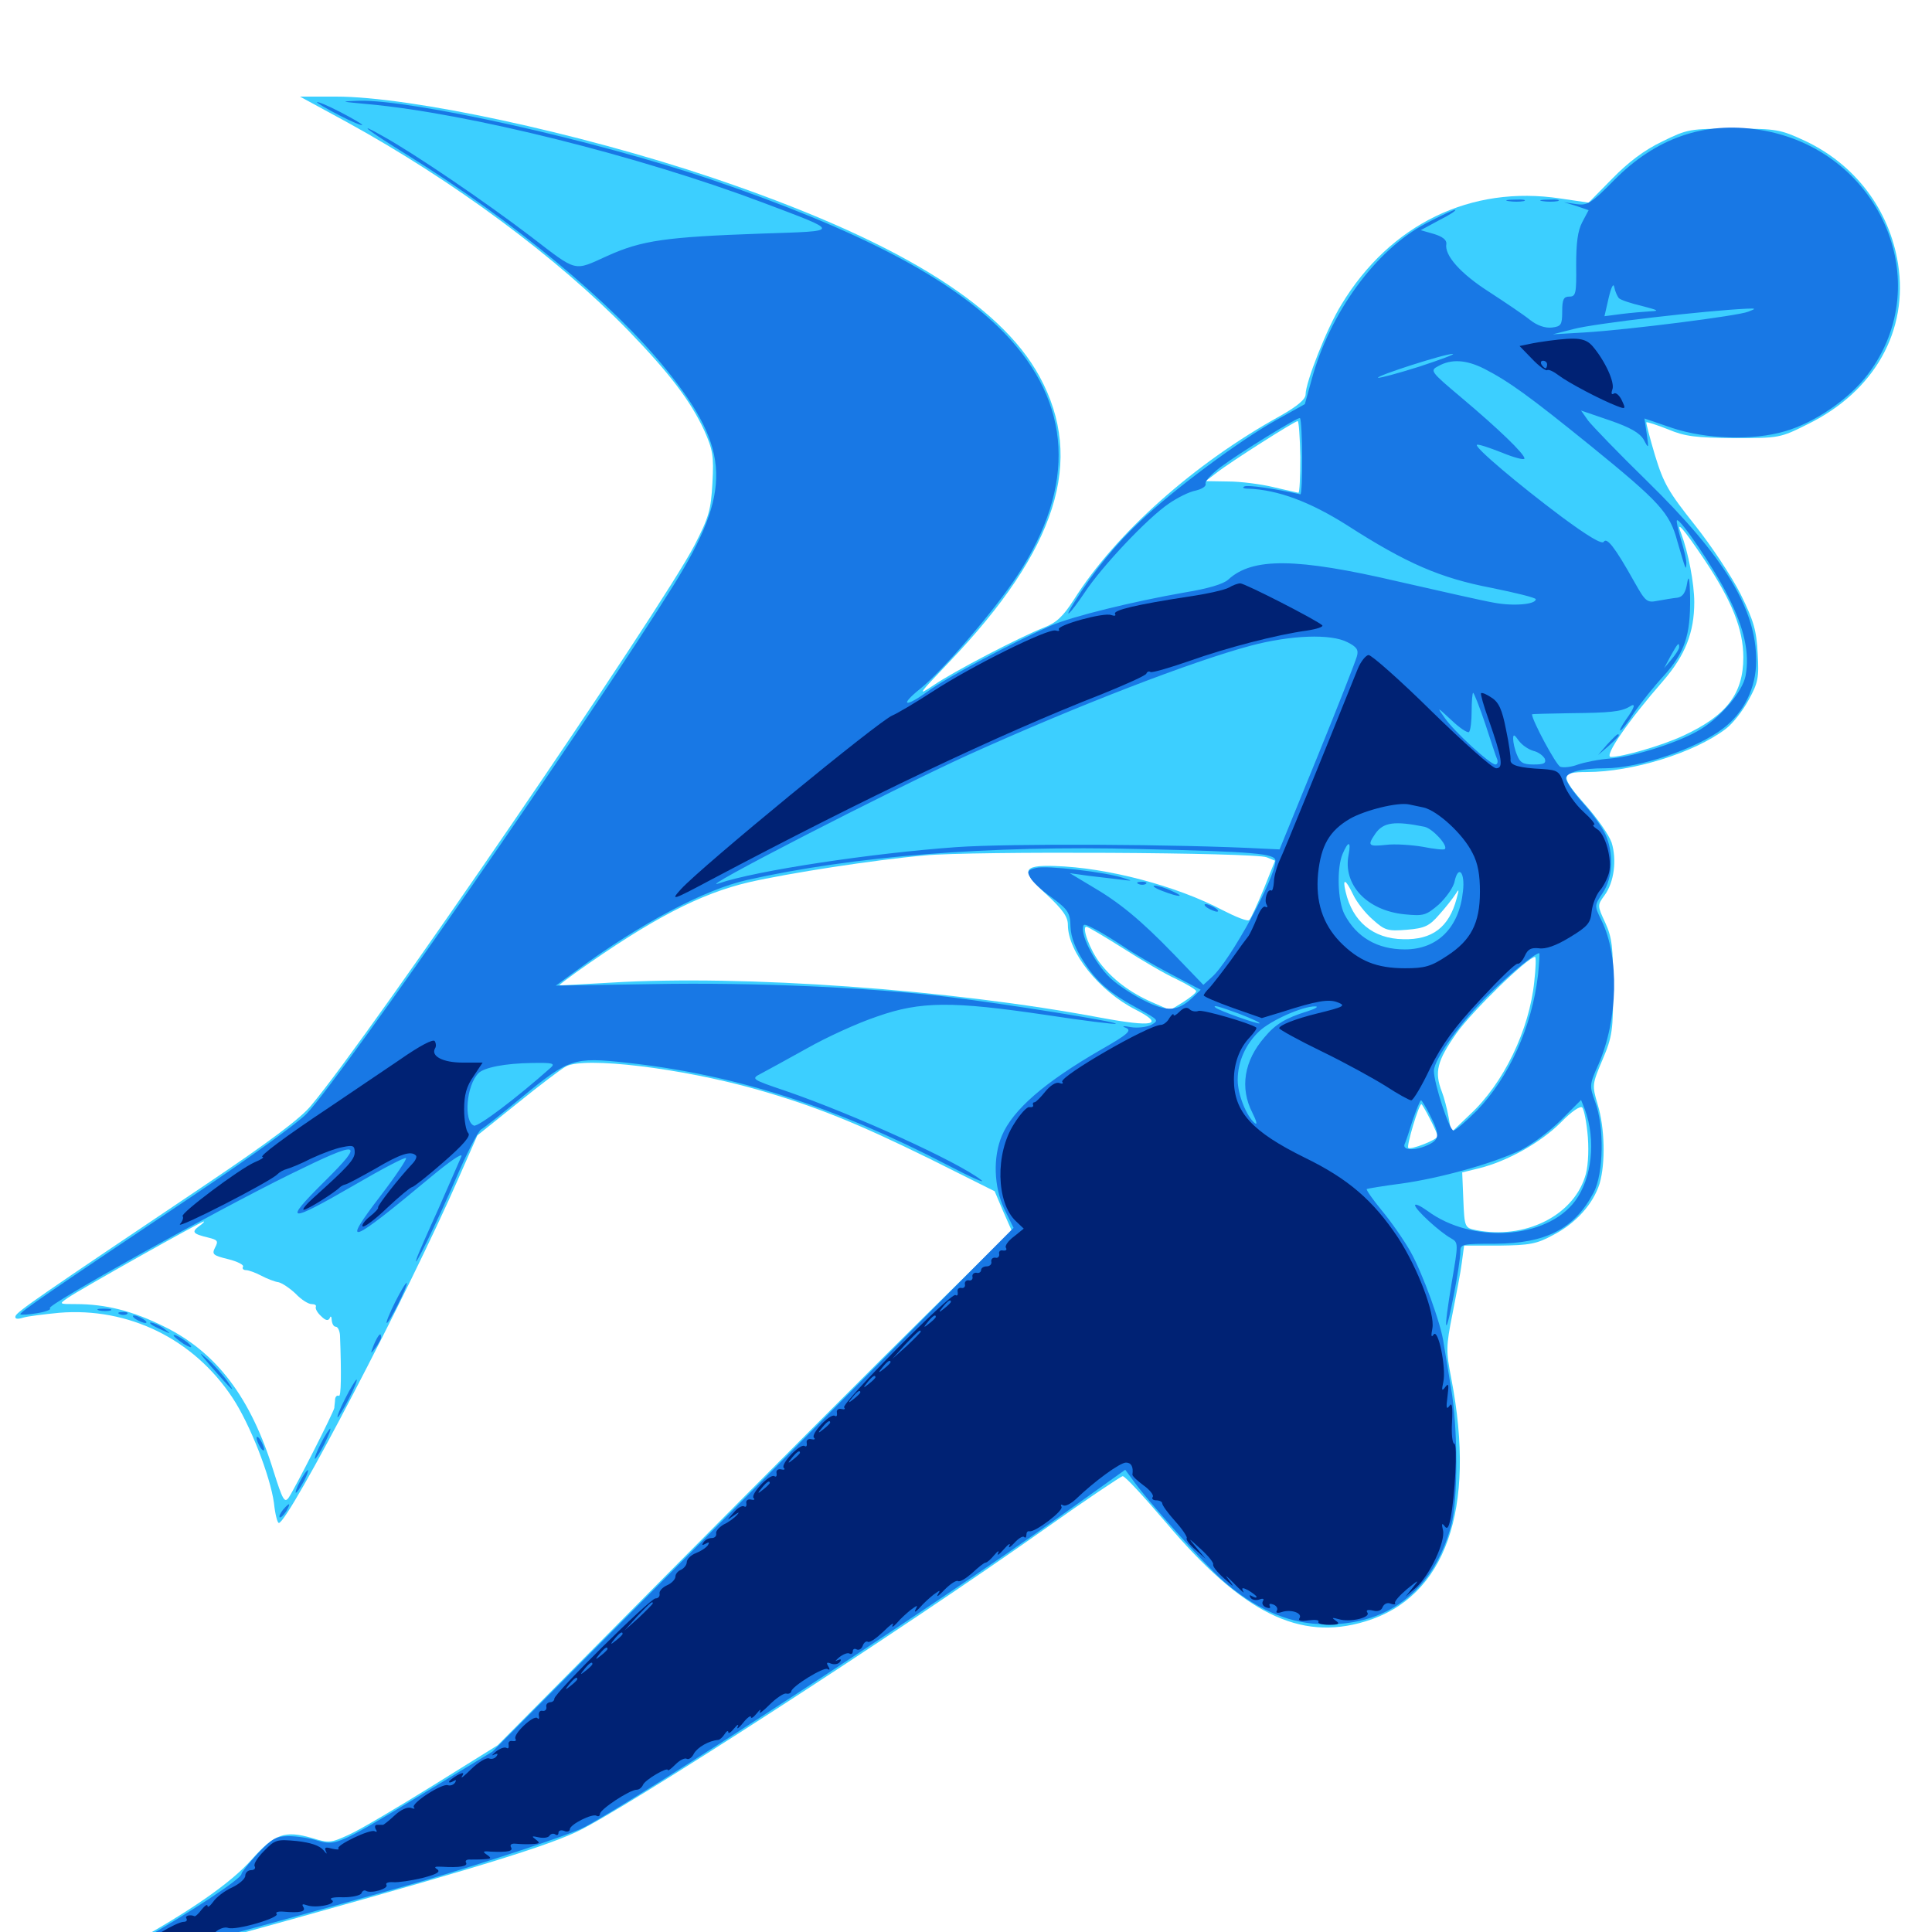 <svg xmlns="http://www.w3.org/2000/svg" viewBox="0 -1000 1000 1000">
	<path fill="#3ccfff" d="M179.688 -936.719C234.766 -906.445 288.086 -866.992 325.391 -828.711C346.875 -806.445 357.422 -792.383 364.453 -777.344C368.945 -767.188 369.531 -764.258 368.75 -750C367.969 -735.938 366.992 -732.422 359.375 -717.578C341.797 -683.984 191.406 -463.867 161.133 -427.93C155.859 -421.289 139.062 -408.789 107.422 -387.5C18.945 -328.125 8.789 -321.094 8.008 -318.75C7.617 -317.383 8.789 -316.992 11.914 -317.969C14.453 -318.75 22.852 -319.727 30.664 -320.508C66.406 -323.438 100.195 -307.031 120.312 -276.562C129.297 -263.086 139.844 -236.133 141.797 -222.07C142.383 -216.406 143.555 -211.719 144.336 -211.719C149.219 -211.719 211.914 -332.031 237.109 -389.648L247.07 -412.305L267.773 -428.906C279.102 -438.086 290.43 -446.68 292.969 -448.047C302.539 -453.125 352.148 -447.266 391.602 -436.133C421.68 -427.539 443.164 -418.945 481.641 -400L514.844 -383.398L519.141 -373.242L523.633 -363.086L480.078 -320.117C456.055 -296.484 396.289 -236.523 347.07 -186.914L257.617 -96.68L224.023 -75.781C205.469 -64.258 185.938 -52.734 180.664 -50.391C171.289 -46.094 170.312 -45.898 161.523 -48.633C147.461 -52.734 141.992 -50.781 130.273 -37.5C119.336 -25.195 98.242 -10.547 64.453 8.008C53.125 14.258 43.555 19.531 43.164 19.922C39.062 23.438 53.906 20.117 112.5 4.102C231.445 -28.711 278.32 -42.578 297.852 -51.562C320.898 -61.914 467.383 -156.641 541.016 -208.789C561.914 -223.633 580.078 -235.742 581.055 -235.938C582.227 -236.133 592.188 -225.195 603.516 -211.914C643.164 -165.039 672.656 -150.391 706.641 -160.742C748.242 -173.242 764.258 -218.75 751.172 -286.523C748.438 -300.586 748.438 -303.125 751.758 -319.727C753.711 -329.688 756.055 -341.602 756.641 -346.484L757.812 -355.273H775.977C791.602 -355.469 795.312 -356.055 803.906 -360.742C815.625 -366.797 824.609 -376.758 827.93 -387.305C831.055 -397.852 830.664 -416.211 826.953 -428.32C824.023 -438.281 824.023 -438.672 829.492 -451.562C834.57 -463.477 834.961 -466.797 834.961 -489.062C834.961 -509.766 834.375 -514.844 830.859 -522.461C826.758 -531.25 826.758 -531.445 830.469 -536.523C835.547 -543.359 836.914 -555.078 834.18 -563.867C832.812 -567.773 826.953 -576.172 821.094 -582.812C807.422 -598.242 807.422 -600.391 821.289 -600.391C844.922 -600.391 876.953 -610.352 893.164 -622.656C896.875 -625.391 902.148 -632.227 905.078 -637.695C909.961 -646.484 910.547 -649.219 909.766 -661.719C909.18 -673.633 907.812 -678.516 900.977 -692.383C896.484 -701.367 885.742 -717.578 877.344 -728.125C863.672 -745.312 861.133 -749.609 856.641 -764.258C853.906 -773.438 851.953 -781.055 852.148 -781.445C852.539 -781.641 857.617 -780.078 863.477 -777.734C872.266 -774.023 877.93 -773.438 897.656 -773.242C920.898 -773.242 921.289 -773.242 935.742 -780.469C970.312 -797.461 987.891 -828.906 982.422 -863.477C977.93 -891.406 960.352 -914.844 934.18 -927.148C921.484 -933.008 919.727 -933.398 897.461 -933.398C874.609 -933.398 873.438 -933.203 860.352 -926.758C850.977 -922.266 842.773 -916.016 834.57 -907.617L822.266 -895.117L807.617 -897.266C761.328 -904.297 719.531 -883.984 694.336 -842.383C686.914 -830.469 675.781 -802.148 675.781 -795.898C675.781 -793.359 671.68 -789.844 662.695 -784.766C618.164 -760.156 577.539 -724.023 555.859 -689.648C550.195 -680.859 546.875 -677.734 540.43 -675.195C527.93 -670.312 493.75 -652.539 483.203 -645.312C474.414 -639.453 475.195 -640.43 491.211 -657.227C547.07 -715.625 561.719 -761.719 538.086 -805.078C517.383 -843.164 462.5 -876.367 368.164 -908.203C299.609 -931.25 212.5 -950 174.023 -950H155.273ZM673.047 -763.477C673.047 -753.32 672.656 -744.922 672.07 -744.922C671.484 -745.117 665.625 -746.289 659.18 -747.852C652.734 -749.414 642.188 -750.781 635.742 -750.781L624.023 -750.977L629.688 -755.273C636.914 -760.938 670.117 -782.031 671.68 -782.031C672.266 -782.031 672.852 -773.633 673.047 -763.477ZM882.422 -709.961C896.484 -688.867 902.344 -674.219 902.344 -659.766C902.344 -640.82 893.555 -629.492 871.094 -619.141C860.156 -614.062 839.844 -608.203 833.789 -608.203C829.883 -608.203 842.969 -627.148 860.742 -647.461C872.266 -660.742 876.953 -672.656 876.953 -688.281C876.953 -698.047 873.828 -714.258 870.117 -724.023C867.188 -731.25 871.289 -726.562 882.422 -709.961ZM655.664 -556.25L659.961 -554.492L654.102 -539.844C650.781 -531.836 647.461 -524.609 646.68 -523.828C645.898 -522.852 639.648 -525.391 632.812 -528.906C609.18 -541.406 573.047 -550.977 545.898 -551.758C528.906 -552.344 528.125 -549.219 541.602 -537.109C550.195 -529.102 552.734 -525.391 552.734 -521.289C552.734 -507.227 568.945 -486.914 587.891 -477.344C603.125 -469.531 597.07 -468.164 569.727 -473.242C491.797 -487.891 384.766 -495.508 316.406 -491.406C301.953 -490.625 289.844 -489.844 289.648 -490.039C289.258 -490.234 293.359 -493.164 298.438 -496.875C337.305 -524.414 362.5 -537.5 387.695 -543.359C408.203 -548.047 452.148 -554.883 478.516 -557.227C502.539 -559.57 650 -558.789 655.664 -556.25ZM700.391 -536.914C702.148 -533.203 706.641 -527.344 710.547 -524.023C716.797 -518.359 718.359 -517.969 728.125 -518.75C737.5 -519.531 739.844 -520.703 744.922 -526.562C748.242 -530.273 751.953 -534.961 753.32 -537.109C755.273 -540.234 755.273 -539.844 753.906 -534.766C750 -520.117 741.406 -513.477 726.367 -513.867C710.742 -514.062 700 -523.047 696.484 -538.477C694.727 -545.703 696.484 -545.117 700.391 -536.914ZM581.25 -509.18C591.016 -502.93 603.32 -495.703 608.984 -493.164C614.648 -490.43 619.141 -487.695 619.141 -486.914C619.141 -486.133 616.016 -483.594 612.305 -481.25L605.664 -477.148L596.289 -481.25C584.766 -486.328 575.781 -493.164 569.336 -501.562C564.062 -508.398 559.766 -520.312 562.305 -520.312C563.086 -520.312 571.68 -515.234 581.25 -509.18ZM794.141 -491.992C791.602 -466.992 778.32 -439.258 760.742 -423.047L751.172 -413.867L749.805 -421.68C749.023 -425.977 747.461 -432.031 746.289 -434.961C742.383 -445.117 743.75 -450.781 753.906 -465.234C761.914 -476.562 790.82 -504.688 794.531 -504.688C795.117 -504.688 794.922 -499.023 794.141 -491.992ZM740.234 -420.703C742.383 -416.602 744.141 -412.5 744.141 -411.914C744.141 -410.156 730.273 -404.688 728.906 -405.859C727.93 -406.836 734.375 -428.516 735.742 -428.516C735.938 -428.516 738.086 -425 740.234 -420.703ZM821.875 -411.328C822.461 -403.125 821.875 -394.922 820.312 -390.625C813.672 -370.312 788.867 -358.398 764.062 -363.281C758.203 -364.453 758.008 -364.648 757.422 -378.906L756.836 -393.164L765.625 -395.312C780.469 -399.023 797.656 -408.789 807.812 -418.945C813.477 -424.805 817.969 -427.734 818.945 -426.758C819.922 -425.781 821.289 -418.75 821.875 -411.328ZM102.93 -365.234C99.023 -362.305 99.805 -361.328 108.008 -359.375C112.695 -358.203 113.086 -357.617 111.328 -354.297C109.57 -350.781 110.156 -350.195 118.164 -348.242C122.852 -347.07 126.367 -345.312 125.781 -344.336C125.195 -343.359 125.977 -342.578 127.344 -342.578C128.711 -342.578 132.422 -341.211 135.352 -339.648C138.281 -338.086 142.383 -336.523 144.141 -336.328C145.898 -335.938 149.805 -333.398 152.93 -330.469C155.859 -327.344 159.57 -325 161.328 -325C162.891 -325 163.867 -324.414 163.477 -323.633C163.086 -322.656 164.258 -320.508 166.211 -318.75C168.555 -316.406 169.922 -316.211 170.703 -317.773C171.094 -319.141 171.68 -318.555 171.68 -316.797C171.875 -314.844 172.656 -313.281 173.828 -313.281C174.805 -313.281 175.781 -311.328 175.977 -308.984C176.758 -288.672 176.562 -276.758 175.391 -277.539C174.414 -277.93 173.633 -277.148 173.438 -275.781C173.438 -274.414 173.047 -272.266 173.047 -271.289C172.656 -268.945 152.93 -230.078 149.414 -224.805C147.266 -221.875 146.289 -223.633 141.602 -238.477C129.883 -276.562 112.109 -300 85.156 -313.281C68.75 -321.484 54.688 -325 39.258 -325C30.469 -325 30.469 -325 34.961 -328.125C40.43 -332.031 104.102 -367.773 105.469 -367.773C106.055 -367.773 104.883 -366.602 102.93 -365.234Z"/>
	<path fill="#1878e5" d="M164.062 -947.07C164.062 -946.68 169.336 -943.555 175.781 -940.234C182.227 -936.914 187.5 -934.766 187.5 -935.352C187.5 -935.742 182.227 -938.867 175.781 -942.188C169.336 -945.508 164.062 -947.656 164.062 -947.07ZM190.43 -946.094C242.383 -941.406 331.25 -919.141 394.922 -895.117C435.742 -879.688 435.742 -880.469 394.336 -879.102C344.531 -877.344 332.227 -875.586 314.453 -867.578C296.68 -859.57 299.219 -858.789 274.805 -877.539C250.977 -895.703 214.453 -920.508 198.242 -929.492C183.398 -937.891 190.039 -932.617 210.938 -919.727C266.016 -885.547 317.188 -842.969 345.117 -808.398C378.32 -767.188 378.906 -745.703 348.633 -697.07C304.492 -626.562 176.953 -442.578 158.789 -423.633C154.688 -419.141 128.906 -400.586 101.562 -382.227C25.977 -331.641 9.766 -320.508 10.547 -319.727C10.938 -319.336 14.844 -319.531 19.336 -320.312C24.023 -321.094 26.758 -322.266 25.781 -322.852C23.438 -324.219 110.547 -372.656 150.195 -392.188C186.719 -410.156 189.258 -409.57 167.969 -388.477C146.094 -366.797 148.828 -366.602 183.594 -386.719C197.656 -394.922 209.57 -401.172 210.156 -400.586C210.742 -400.195 204.883 -391.406 197.266 -381.445C175.977 -353.711 180.664 -355.469 223.047 -390.82C232.422 -398.633 239.453 -403.516 238.867 -401.562C238.086 -399.805 232.812 -387.695 227.148 -374.805C221.289 -361.914 216.016 -350 215.625 -348.438C213.086 -340.625 226.367 -367.773 235.742 -389.453C241.406 -402.734 247.461 -414.453 249.023 -415.43C250.586 -416.211 260.352 -424.023 270.508 -432.422C294.336 -451.953 297.07 -452.93 323.828 -450C380.273 -443.945 432.422 -427.148 490.234 -397.07C502.539 -390.625 510.547 -387.109 507.812 -389.258C495.898 -398.633 442.383 -423.047 406.641 -435.352C388.672 -441.406 388.672 -441.602 393.945 -444.336C396.875 -445.898 407.617 -451.758 417.773 -457.422C427.734 -463.086 443.945 -470.508 453.906 -473.828C476.562 -481.836 492.969 -481.836 541.797 -474.609C560.938 -471.68 576.953 -469.727 577.539 -470.117C578.516 -471.094 521.289 -480.273 490.82 -483.984C451.172 -488.867 390.43 -491.602 337.695 -490.625L287.695 -489.844L298.633 -497.852C331.25 -521.875 364.844 -539.648 386.719 -544.531C441.406 -556.836 511.914 -562.5 589.844 -560.547C649.609 -559.18 660.156 -558.203 660.156 -554.492C660.156 -545.508 636.719 -502.539 627.148 -494.141L622.852 -490.234L607.812 -505.859C590.234 -524.023 579.297 -533.008 564.453 -541.602L553.711 -548.047L563.477 -546.68C568.945 -546.094 576.367 -545.117 580.078 -544.727C586.328 -543.945 586.523 -543.945 581.641 -545.508C572.461 -548.633 541.602 -552.148 536.328 -550.781C532.031 -549.805 531.445 -548.828 533.203 -545.898C534.18 -543.75 539.258 -539.062 544.531 -535.352C552.93 -529.102 553.906 -527.539 554.102 -520.312C554.297 -514.844 556.641 -508.984 560.742 -502.539C567.578 -491.797 574.219 -485.938 589.844 -477.539C599.609 -472.07 600 -471.875 595.898 -469.531C593.555 -468.359 588.672 -467.773 585.352 -468.359C581.25 -469.141 580.273 -468.945 582.812 -467.969C585.938 -466.602 583.789 -464.648 570.117 -456.836C540.625 -439.844 524.219 -425.586 518.555 -412.109C513.867 -400.977 514.453 -385.742 519.727 -374.414L524.609 -364.453L389.844 -228.906L254.883 -93.359L220.703 -72.656C175.195 -45.117 174.023 -44.531 164.453 -47.266C160.156 -48.633 153.516 -49.609 149.414 -49.609C142.969 -49.609 140.625 -48.242 133.398 -40.625C128.711 -35.547 125 -30.859 125 -30.078C125 -27.539 97.656 -9.57 70.312 5.859C55.859 14.062 44.922 20.703 45.898 20.703C48.047 20.703 183.789 -16.211 218.75 -26.367C251.953 -36.133 293.359 -49.805 301.758 -53.906C327.344 -66.992 486.133 -170.508 547.656 -214.453L582.422 -239.258L585.742 -234.766C593.164 -224.023 623.438 -190.234 633.008 -181.836C649.023 -167.773 665.82 -160.156 682.812 -159.375C717.188 -157.617 741.992 -176.172 751.172 -210.547C754.688 -223.828 754.688 -261.133 750.977 -282.031C749.414 -291.211 747.852 -301.367 747.266 -304.492C746.094 -314.258 736.328 -341.016 730.078 -352.148C726.758 -358.008 720.117 -367.578 715.234 -373.438C710.547 -379.102 707.031 -384.18 707.422 -384.57C707.812 -384.766 715.625 -386.133 724.805 -387.305C744.922 -390.039 772.461 -397.656 787.109 -404.688C792.969 -407.617 802.344 -414.648 808.008 -420.312L818.359 -430.664L820.312 -425.781C826.172 -409.961 824.023 -390.039 815.234 -378.32C800.391 -358.594 762.109 -356.055 738.867 -373.242C735.352 -375.781 732.422 -377.148 732.422 -376.172C732.422 -374.023 745.117 -362.305 751.172 -358.984C754.883 -356.836 754.883 -356.445 751.367 -335.938C749.414 -324.219 748.047 -314.453 748.633 -314.062C749.609 -313.086 755.859 -345.898 755.859 -351.953C755.859 -356.055 756.445 -356.25 774.023 -356.25C800.195 -356.445 814.844 -363.867 824.805 -382.617C830.078 -392.383 830.469 -416.992 825.586 -429.883C822.656 -437.891 822.656 -438.672 827.344 -449.023C837.5 -472.266 838.281 -504.688 828.906 -523.633C825.195 -531.25 825.195 -531.25 829.492 -537.695C834.961 -545.703 835.352 -558.594 830.859 -568.359C829.102 -572.07 823.828 -579.492 819.141 -584.57C814.453 -589.844 810.547 -595.508 810.547 -597.07C810.547 -600.195 818.359 -602.344 830.859 -602.344C848.242 -602.344 878.32 -612.5 891.992 -623.047C902.539 -631.055 908.984 -643.945 908.984 -657.812C909.18 -684.57 892.773 -711.523 852.734 -750.781C837.891 -765.234 824.219 -779.492 822.07 -782.227L818.359 -787.5L833.203 -782.422C843.945 -778.711 848.633 -775.977 850.781 -772.461C853.32 -767.578 853.516 -767.578 852.344 -775.391L851.172 -783.398L865.43 -778.516C883.008 -772.656 907.227 -771.875 923.828 -776.758C939.453 -781.25 957.227 -793.555 966.797 -806.25C1003.125 -854.297 972.461 -923.242 910.547 -932.812C882.031 -937.305 857.031 -928.516 835.547 -906.836C823.633 -894.727 821.68 -893.555 816.016 -894.336L809.57 -895.312L816.016 -893.359L822.266 -891.211L818.945 -884.961C816.602 -880.469 815.82 -874.219 815.82 -862.695C816.016 -848.047 815.625 -846.484 812.305 -846.484C809.375 -846.484 808.594 -845.117 808.594 -838.867C808.594 -831.836 808.008 -831.055 803.32 -830.469C799.805 -830.078 795.703 -831.445 791.992 -834.375C788.867 -836.914 779.297 -843.359 770.898 -848.828C755.859 -858.398 747.461 -867.969 748.633 -873.828C748.828 -875.781 746.68 -877.539 742.188 -878.906L735.352 -880.859L745.117 -886.133C750.586 -888.867 754.102 -891.211 753.125 -891.406C752.344 -891.406 745.508 -888.281 738.086 -884.375C712.109 -870.703 688.281 -838.086 678.906 -803.516L675.391 -790.82L659.961 -782.227C641.211 -771.68 607.227 -746.484 589.844 -729.883C577.93 -718.75 566.211 -704.492 556.445 -688.867C549.609 -678.125 553.711 -681.836 561.328 -693.164C570.312 -706.836 593.945 -731.836 604.883 -739.258C609.375 -742.383 615.625 -745.508 618.945 -746.094C622.07 -746.875 624.414 -748.242 624.023 -749.609C623.438 -750.781 626.953 -754.492 631.445 -758.008C642.188 -766.016 672.07 -784.375 672.852 -783.594C674.219 -782.227 674.414 -743.945 673.047 -744.141C658.789 -747.266 646.094 -749.023 644.141 -748.242C642.773 -747.656 643.555 -747.07 646.094 -747.07C661.523 -746.484 678.125 -740.234 697.266 -728.125C727.93 -708.398 745.508 -700.781 772.07 -695.703C784.57 -693.164 794.922 -690.625 794.922 -689.844C794.922 -687.109 783.203 -686.133 773.047 -688.086C767.383 -689.062 745.117 -694.141 723.633 -699.023C670.898 -711.328 648.242 -711.523 635.742 -700C633.203 -697.656 625.195 -695.312 613.281 -693.359C586.523 -688.672 555.273 -681.055 543.945 -676.172C524.023 -667.383 489.844 -649.219 480.273 -642.188C468.359 -633.594 465.234 -634.57 476.367 -643.555C488.086 -652.93 515.039 -684.375 526.758 -702.344C557.031 -748.633 554.883 -791.211 520.117 -827.344C492.383 -856.055 444.336 -881.055 368.164 -907.031C308.398 -927.344 213.672 -948.438 185.938 -947.852C175.586 -947.461 175.977 -947.461 190.43 -946.094ZM837.891 -845.703C838.867 -844.727 844.141 -842.969 850 -841.602C858.203 -839.453 859.18 -839.062 854.297 -838.867C850.977 -838.672 844.141 -838.086 839.453 -837.5L830.469 -836.328L832.617 -845.703C833.984 -851.562 835.156 -853.711 835.547 -851.367C835.938 -849.219 837.109 -846.68 837.891 -845.703ZM860.742 -843.359C861.523 -843.945 860.352 -844.531 858.203 -844.336C856.055 -844.336 855.469 -843.75 857.031 -843.164C858.398 -842.578 860.156 -842.773 860.742 -843.359ZM878.906 -841.406C878.906 -841.797 875.391 -842.578 871.094 -842.969C866.797 -843.359 863.281 -842.969 863.281 -842.188C863.281 -841.211 866.797 -840.625 871.094 -840.625C875.391 -840.625 878.906 -841.016 878.906 -841.406ZM891.992 -843.359C892.773 -843.945 891.602 -844.531 889.453 -844.336C887.305 -844.336 886.719 -843.75 888.281 -843.164C889.648 -842.578 891.406 -842.773 891.992 -843.359ZM904.883 -838.672C899.805 -836.523 842.773 -829.297 820.312 -827.93L803.711 -826.953L814.453 -829.688C825.391 -832.617 883.008 -839.258 904.297 -840.234C908.984 -840.43 908.984 -840.234 904.883 -838.672ZM801.367 -825.586C802.539 -826.172 801.562 -826.562 798.828 -826.562C796.094 -826.562 795.117 -826.172 796.484 -825.586C797.656 -825.195 800 -825.195 801.367 -825.586ZM734.375 -810.156C723.242 -806.641 713.672 -804.102 713.281 -804.492C712.305 -805.469 748.047 -816.992 751.953 -816.797C753.516 -816.797 745.703 -813.867 734.375 -810.156ZM768.164 -809.18C781.055 -802.539 791.602 -794.922 823.438 -769.141C858.984 -740.234 864.258 -734.57 868.164 -719.922C872.461 -705.273 872.656 -704.297 872.852 -708.008C873.047 -709.766 871.68 -715.43 870.117 -720.508C868.555 -725.781 867.578 -730.273 867.969 -730.664C869.336 -732.227 887.695 -705.273 894.531 -691.211C902.93 -674.609 905.664 -661.914 903.516 -650.195C901.953 -642.188 891.406 -629.492 880.469 -622.656C870.312 -616.211 846.289 -608.398 833.789 -607.422C827.93 -607.031 820.312 -605.469 816.797 -604.297C813.281 -602.93 809.18 -602.539 807.617 -603.125C805.469 -603.906 792.969 -627.148 792.969 -630.273C792.969 -630.469 801.953 -630.664 813.086 -630.859C833.398 -631.055 839.062 -631.641 843.359 -634.18C846.875 -636.523 846.289 -633.984 841.602 -627.539C839.453 -624.414 838.086 -621.875 838.672 -621.875C839.258 -621.875 842.578 -625.977 845.898 -631.25C849.414 -636.328 856.25 -644.922 861.328 -650.391C872.07 -662.305 875 -671.289 874.805 -690.43C874.609 -700.781 874.023 -702.93 873.242 -698.047C872.461 -693.164 870.898 -691.016 868.164 -690.625C866.016 -690.43 861.523 -689.648 858.203 -689.062C852.344 -687.891 851.758 -688.477 845.703 -699.219C835.742 -716.992 831.641 -722.07 830.078 -719.531C829.102 -718.164 821.875 -722.461 808.398 -732.422C785.938 -749.219 763.086 -768.555 764.453 -769.727C764.844 -770.312 770.703 -768.359 777.148 -765.82C783.789 -763.086 789.062 -761.719 789.062 -762.695C789.062 -765.039 775.977 -777.734 756.25 -794.336C740.234 -807.812 740.039 -808.203 744.531 -810.547C751.172 -814.258 758.789 -813.867 768.164 -809.18ZM697.461 -667.578C702.148 -665.234 703.32 -663.672 702.344 -660.352C701.758 -658.008 692.578 -634.57 681.836 -608.203L662.305 -560.352L653.906 -560.742C609.766 -563.086 522.656 -563.477 494.922 -561.523C451.367 -558.398 391.406 -549.414 372.07 -542.773C357.812 -537.891 460.352 -590.625 500.977 -609.18C557.617 -634.766 616.797 -657.617 647.461 -665.82C668.164 -671.289 688.867 -672.07 697.461 -667.578ZM869.141 -665.039C869.141 -664.062 867.383 -661.328 865.234 -658.789L861.328 -654.102L864.648 -660.352C868.359 -666.992 869.141 -667.969 869.141 -665.039ZM768.75 -625.391C771.68 -616.406 774.414 -608.008 775 -606.836C775.391 -605.469 775 -604.297 774.023 -604.297C771.289 -604.297 752.539 -621.484 747.852 -628.32C743.555 -634.375 743.555 -634.375 751.367 -627.148C755.469 -623.242 759.57 -620.508 760.352 -621.094C761.133 -621.875 761.719 -626.758 761.719 -632.031C761.719 -637.109 762.109 -641.406 762.5 -641.406C762.891 -641.406 765.82 -634.18 768.75 -625.391ZM793.75 -611.328C796.289 -610.742 798.828 -608.789 799.609 -607.227C800.391 -604.883 799.023 -604.297 793.75 -604.297C788.281 -604.297 786.719 -605.273 785.156 -609.375C783.984 -612.109 783.203 -615.82 783.203 -617.578C783.203 -620.117 783.789 -619.922 786.133 -616.602C787.695 -614.453 791.016 -612.109 793.75 -611.328ZM737.305 -572.07C741.602 -571.094 749.609 -562.305 747.852 -560.547C747.461 -559.961 742.188 -560.547 736.328 -561.719C730.469 -562.695 721.875 -563.281 717.383 -562.695C708.203 -561.719 707.617 -562.305 711.914 -568.555C716.016 -574.414 721.875 -575.195 737.305 -572.07ZM698.047 -557.617C694.922 -542.188 707.422 -528.711 726.953 -526.758C736.914 -525.781 738.086 -526.172 744.727 -531.836C748.438 -535.352 752.344 -540.625 752.93 -543.945C754.883 -552.539 758.398 -548.438 757.227 -538.672C755.273 -519.727 743.945 -508.594 727.148 -508.594C712.891 -508.594 702.148 -514.844 695.898 -526.758C692.383 -533.594 691.797 -550.586 694.922 -558.008C697.852 -564.844 699.414 -564.844 698.047 -557.617ZM581.445 -510.156C586.523 -506.641 597.656 -500.195 606.25 -495.703L621.484 -487.695L616.992 -483.398C609.57 -476.562 604.102 -476.172 592.773 -481.836C587.109 -484.57 579.297 -489.648 575.586 -492.969C568.555 -499.023 560.547 -512.891 560.547 -518.945C560.547 -522.07 560.938 -522.07 566.211 -519.336C569.531 -517.773 576.367 -513.477 581.445 -510.156ZM796.094 -495.508C792.969 -468.555 781.055 -442.383 764.453 -425.195C758.789 -419.531 753.32 -414.844 752.344 -414.844C750.195 -414.844 742.188 -439.258 742.188 -445.703C742.188 -451.758 756.445 -471.484 770.703 -485.352C782.422 -496.68 794.336 -506.445 796.68 -506.641C797.07 -506.641 796.68 -501.562 796.094 -495.508ZM641.602 -475.195C647.656 -472.852 652.344 -470.703 651.953 -470.312C651.172 -469.727 630.664 -476.953 629.102 -478.516C627.344 -480.078 631.055 -479.102 641.602 -475.195ZM676.758 -476.562C665.43 -473.047 660.156 -469.922 654.492 -463.086C643.945 -450.977 641.602 -436.914 648.242 -424.023C650.391 -419.727 650.977 -417.383 649.414 -418.75C645.117 -422.266 640.625 -433.594 640.625 -441.016C640.625 -450.391 644.727 -459.57 651.758 -466.211C657.812 -471.875 674.023 -479.102 680.664 -479.102C682.812 -479.102 681.055 -477.93 676.758 -476.562ZM285.156 -447.461C267.383 -431.641 247.461 -416.602 245.312 -417.383C239.844 -419.531 241.406 -438.281 247.656 -444.531C250.586 -447.461 261.328 -449.609 275.391 -449.805C285.938 -450 287.5 -449.609 285.156 -447.461ZM386.133 -442.969C386.914 -443.555 385.742 -444.141 383.594 -443.945C381.445 -443.945 380.859 -443.359 382.422 -442.773C383.789 -442.188 385.547 -442.383 386.133 -442.969ZM740.234 -422.656C745.312 -412.695 745.117 -410.156 739.258 -407.422C732.617 -404.297 725.977 -404.492 726.953 -407.617C727.539 -408.789 729.492 -414.648 731.25 -420.312C733.203 -425.781 734.961 -430.469 735.547 -430.469C735.938 -430.469 738.086 -426.953 740.234 -422.656ZM831.836 -614.648L827.148 -609.18L832.617 -613.867C837.5 -618.359 838.867 -619.922 837.305 -619.922C836.914 -619.922 834.57 -617.578 831.836 -614.648ZM780.859 -895.898C778.32 -896.289 779.883 -896.68 784.18 -896.68C788.477 -896.875 790.43 -896.484 788.672 -895.898C786.719 -895.508 783.203 -895.508 780.859 -895.898ZM798.438 -895.898C795.898 -896.289 797.461 -896.68 801.758 -896.68C806.055 -896.875 808.008 -896.484 806.25 -895.898C804.297 -895.508 800.781 -895.508 798.438 -895.898ZM589.453 -542.383C587.891 -542.969 588.477 -543.555 590.625 -543.555C592.773 -543.75 593.945 -543.164 593.164 -542.578C592.578 -541.992 590.82 -541.797 589.453 -542.383ZM601.562 -538.867C610.547 -535.352 614.062 -535.547 606.445 -538.867C603.32 -540.43 599.219 -541.602 597.656 -541.602C596.094 -541.602 597.852 -540.234 601.562 -538.867ZM625 -530.078C626.562 -529.102 628.906 -528.125 629.883 -528.125C631.055 -528.125 630.469 -529.102 628.906 -530.078C627.344 -531.055 625.195 -532.031 624.023 -532.031C623.047 -532.031 623.438 -531.055 625 -530.078ZM204.492 -325.977C201.562 -320.117 199.609 -315.234 200.195 -315.234C201.562 -315.234 211.328 -334.961 210.547 -335.938C210.156 -336.328 207.422 -331.836 204.492 -325.977ZM51.367 -321.68C49.414 -322.266 50.586 -322.656 53.711 -322.656C57.031 -322.656 58.398 -322.266 57.227 -321.68C55.859 -321.289 53.125 -321.289 51.367 -321.68ZM62.109 -319.727C60.547 -320.312 61.133 -320.898 63.281 -320.898C65.43 -321.094 66.602 -320.508 65.82 -319.922C65.234 -319.336 63.477 -319.141 62.109 -319.727ZM70.312 -317.188C71.875 -316.211 74.219 -315.234 75.195 -315.234C76.367 -315.234 75.781 -316.211 74.219 -317.188C72.656 -318.164 70.508 -319.141 69.336 -319.141C68.359 -319.141 68.75 -318.164 70.312 -317.188ZM78.32 -314.453C78.711 -314.062 81.25 -312.695 83.984 -311.523C88.672 -309.375 88.672 -309.375 85.156 -312.109C82.031 -314.648 75.586 -316.797 78.32 -314.453ZM89.844 -308.789C89.844 -308.203 92.188 -306.445 94.922 -304.492C97.852 -302.734 99.414 -302.148 98.828 -303.32C97.461 -305.469 89.844 -310.156 89.844 -308.789ZM193.555 -304.102C191.602 -299.023 191.602 -298.828 194.336 -302.344C195.898 -304.492 197.266 -306.836 197.266 -307.812C197.266 -310.742 195.898 -309.375 193.555 -304.102ZM109.18 -292.773C120.703 -279.688 122.461 -278.125 117.773 -284.961C115.43 -288.281 110.742 -293.555 107.227 -296.68C102.344 -300.977 102.93 -300 109.18 -292.773ZM178.711 -276.172C175.977 -270.898 174.219 -266.406 174.805 -266.406C175.195 -266.406 177.93 -270.898 180.664 -276.172C183.398 -281.641 185.156 -285.938 184.57 -285.938C184.18 -285.938 181.445 -281.641 178.711 -276.172ZM166.016 -252.734C163.867 -248.438 162.5 -244.922 163.086 -244.922C163.477 -244.922 165.82 -248.438 167.969 -252.734C170.117 -257.031 171.484 -260.547 170.898 -260.547C170.508 -260.547 168.164 -257.031 166.016 -252.734ZM132.812 -255.664C132.812 -254.688 133.789 -252.344 134.766 -250.781C135.742 -249.219 136.719 -248.828 136.719 -249.805C136.719 -250.977 135.742 -253.125 134.766 -254.688C133.789 -256.25 132.812 -256.836 132.812 -255.664ZM155.273 -233.203C153.516 -230.078 152.734 -227.344 153.125 -227.344C153.711 -227.344 155.469 -230.078 157.227 -233.203C158.984 -236.523 159.766 -239.062 159.375 -239.062C158.789 -239.062 157.031 -236.523 155.273 -233.203ZM146.484 -218.555C145.117 -216.797 144.336 -215.234 144.727 -214.648C145.312 -214.258 146.68 -215.625 148.047 -217.578C150.781 -222.266 150 -222.656 146.484 -218.555Z"/>
	<path fill="#002274" d="M801.758 -823.633C798.633 -823.242 793.75 -822.461 791.211 -821.875L786.523 -820.898L792.969 -814.258C796.484 -810.547 800 -808.008 800.781 -808.398C801.562 -808.984 804.297 -807.617 806.836 -805.664C811.719 -801.953 828.711 -792.969 836.914 -789.844C841.406 -788.086 841.602 -788.281 839.453 -792.773C838.281 -795.312 836.328 -797.07 835.352 -796.289C834.18 -795.508 833.789 -796.289 834.57 -798.438C835.938 -801.953 830.859 -813.086 824.414 -820.703C820.703 -825 816.602 -825.586 801.758 -823.633ZM800.781 -811.328C800.781 -810.352 800.391 -809.375 800 -809.375C799.414 -809.375 798.438 -810.352 797.852 -811.328C797.266 -812.5 797.656 -813.281 798.633 -813.281C799.805 -813.281 800.781 -812.5 800.781 -811.328ZM636.133 -695.898C634.18 -694.727 624.805 -692.578 615.234 -691.211C588.477 -687.109 575.977 -684.18 577.148 -682.227C577.734 -681.25 576.953 -681.055 575.195 -681.641C571.484 -683.203 546.875 -676.367 548.047 -674.219C548.633 -673.438 547.852 -673.242 546.484 -673.633C542.773 -675 502.93 -655.273 482.617 -641.992C473.633 -636.133 464.258 -630.664 461.914 -629.688C455.273 -627.148 363.477 -551.758 352.539 -539.844C346.875 -533.594 347.656 -533.789 368.164 -544.727C448.242 -587.109 516.602 -619.727 570.117 -640.625C582.617 -645.703 593.164 -650.391 593.359 -651.367C593.75 -652.344 594.727 -652.734 595.508 -652.148C596.484 -651.758 605.273 -654.297 615.43 -657.812C635.156 -664.844 660.938 -671.484 676.562 -673.633C681.641 -674.414 685.156 -675.586 684.375 -676.367C681.055 -679.297 644.336 -698.047 641.992 -698.047C640.625 -698.047 638.086 -697.07 636.133 -695.898ZM702.734 -653.711C682.812 -604.102 665.234 -560.938 662.695 -555.469C660.938 -551.758 659.375 -546.289 659.375 -543.555C659.18 -540.625 658.594 -538.672 658.008 -539.062C656.055 -540.234 654.102 -533.984 655.664 -531.641C656.25 -530.469 656.055 -530.078 654.883 -530.664C653.906 -531.25 651.953 -528.711 650.586 -524.805C649.023 -520.898 647.07 -516.797 646.289 -515.625C645.312 -514.453 641.016 -508.594 636.914 -502.734C632.617 -496.875 627.734 -490.625 626.172 -488.867C624.414 -487.109 623.047 -485.352 623.047 -484.766C623.047 -484.18 629.883 -481.25 638.086 -478.32L653.125 -473.047L664.062 -476.367C681.055 -481.836 687.695 -483.008 692.188 -481.25C696.875 -479.492 695.898 -478.906 681.641 -475.391C670.508 -472.656 662.109 -469.336 662.109 -467.773C662.109 -467.188 671.875 -461.719 683.984 -455.859C696.094 -450 710.938 -441.797 717.188 -437.891C723.438 -433.789 729.492 -430.469 730.469 -430.469C731.445 -430.469 735.938 -437.891 740.234 -447.07C746.484 -459.57 752.734 -468.164 766.211 -482.617C775.977 -493.164 784.57 -501.562 785.547 -501.172C786.523 -500.977 788.086 -502.734 789.258 -505.273C790.82 -508.789 792.578 -509.57 796.484 -509.18C800 -508.594 805.469 -510.547 812.5 -514.844C821.875 -520.508 823.242 -522.266 823.828 -528.125C824.219 -531.836 826.172 -536.719 827.93 -538.867C829.883 -541.016 832.031 -545.312 832.812 -548.242C834.57 -555.273 830.859 -568.555 826.562 -570.898C824.805 -572.07 824.023 -573.047 825 -573.047C826.172 -573.047 823.633 -576.172 819.531 -579.883C815.43 -583.594 810.938 -590.039 809.57 -593.945C807.227 -600.781 806.445 -601.367 798.438 -601.953C786.133 -602.539 781.641 -603.906 781.836 -606.641C782.031 -608.008 781.055 -615.234 779.492 -622.461C777.539 -632.617 775.781 -636.523 772.07 -638.867C769.531 -640.625 767.188 -641.602 766.602 -641.211C766.211 -640.82 767.969 -634.57 770.508 -627.539C777.539 -607.422 778.32 -602.344 774.414 -602.344C772.461 -602.344 757.617 -615.625 741.211 -631.641C724.805 -647.852 709.961 -660.938 708.398 -660.938C707.031 -660.938 704.297 -657.617 702.734 -653.711ZM736.914 -582.031C744.141 -580.273 757.227 -568.359 762.109 -558.594C765.039 -553.125 766.016 -547.07 766.016 -538.477C766.016 -522.07 761.328 -513.281 749.023 -505.273C740.82 -499.805 737.5 -498.828 727.344 -498.828C712.5 -498.828 703.32 -502.539 693.555 -512.5C684.57 -521.875 680.859 -533.398 682.227 -547.852C683.789 -562.5 688.086 -569.922 698.633 -576.172C706.445 -580.664 723.633 -584.961 729.492 -583.594C730.664 -583.398 733.789 -582.617 736.914 -582.031ZM610.547 -476.367C608.789 -474.609 607.422 -473.828 607.422 -474.805C607.422 -475.586 606.445 -474.805 605.273 -473.047C604.297 -471.094 602.148 -469.531 600.977 -469.531C594.531 -469.531 548.242 -442.773 549.805 -440.039C550.586 -439.062 549.805 -438.867 548.242 -439.453C546.484 -440.039 543.555 -438.086 541.016 -434.961C538.672 -432.031 536.133 -429.492 535.547 -429.492C534.766 -429.492 534.375 -428.906 534.766 -427.93C534.961 -427.148 534.18 -426.758 532.812 -426.953C531.641 -427.344 527.93 -423.242 524.805 -418.164C515.039 -402.93 515.625 -377.539 525.781 -367.969L529.883 -364.062L524.805 -359.961C521.875 -357.812 519.922 -355.078 520.703 -354.102C521.289 -353.125 520.703 -352.539 519.141 -352.734C517.773 -353.125 516.797 -352.148 517.188 -350.977C517.383 -349.609 516.406 -348.633 515.234 -349.023C513.867 -349.219 512.891 -348.242 513.086 -347.07C513.477 -345.703 512.305 -344.531 510.742 -344.531C509.18 -344.531 507.812 -343.75 507.812 -342.578C507.812 -341.602 506.641 -340.82 505.469 -341.211C504.102 -341.406 503.125 -340.43 503.32 -339.258C503.711 -337.891 502.734 -336.914 501.367 -337.305C500.195 -337.5 499.219 -336.523 499.414 -335.352C499.805 -333.984 498.828 -333.008 497.461 -333.398C496.289 -333.594 495.312 -332.617 495.703 -331.25C495.898 -329.688 495.508 -329.102 494.531 -329.688C492.188 -331.055 435.156 -273.438 436.914 -271.484C437.695 -270.703 437.109 -270.312 435.547 -270.703C433.984 -271.094 432.812 -270.117 433.203 -268.75C433.398 -267.188 433.008 -266.602 432.031 -267.188C429.688 -268.555 419.531 -257.812 421.289 -255.859C422.266 -255.078 421.484 -254.688 419.922 -255.078C418.359 -255.469 417.188 -254.492 417.578 -253.125C417.773 -251.562 417.383 -250.977 416.406 -251.562C414.062 -252.93 403.906 -242.188 405.664 -240.234C406.641 -239.453 405.859 -239.062 404.297 -239.453C402.734 -239.844 401.562 -238.867 401.953 -237.5C402.148 -235.938 401.758 -235.352 400.781 -235.938C398.438 -237.305 388.281 -226.562 390.039 -224.609C391.016 -223.828 390.234 -223.438 388.672 -223.828C387.109 -224.219 385.938 -223.242 386.328 -221.875C386.523 -220.312 385.938 -219.727 385.156 -220.312C384.18 -220.898 381.641 -219.531 379.688 -216.992C375.977 -212.891 375.977 -212.891 379.883 -215.625C382.422 -217.383 383.008 -217.578 381.445 -215.82C380.273 -214.453 377.148 -212.109 374.609 -210.938C372.266 -209.57 370.312 -207.422 370.703 -206.25C370.898 -204.883 369.922 -203.906 368.359 -203.906C366.797 -203.906 364.844 -202.93 364.062 -201.562C363.086 -200.195 363.477 -200 365.234 -200.977C366.992 -201.953 367.383 -201.758 366.406 -200.195C365.43 -198.828 362.695 -197.07 360.156 -196.094C357.617 -195.117 355.469 -192.969 355.469 -191.406C355.469 -190.039 354.102 -188.281 352.539 -187.5C350.977 -186.914 349.609 -185.352 349.609 -183.984C349.609 -182.617 347.656 -180.469 345.312 -179.492C342.773 -178.32 341.016 -176.367 341.406 -175C341.602 -173.633 340.625 -172.656 339.258 -172.656C336.523 -172.656 286.523 -123.242 286.914 -120.703C286.914 -119.727 285.938 -118.945 284.766 -118.945C283.398 -118.75 282.422 -117.773 282.812 -116.406C283.008 -115.039 282.031 -114.258 280.859 -114.453C279.492 -114.844 278.711 -113.672 278.906 -112.109C279.297 -110.547 278.906 -109.766 278.125 -110.742C276.172 -112.5 265.43 -102.344 266.797 -100C267.383 -99.023 266.797 -98.633 265.234 -98.828C263.867 -99.219 262.891 -98.242 263.281 -96.875C263.477 -95.312 263.086 -94.727 262.109 -95.312C261.133 -95.898 258.594 -94.922 256.641 -93.359C254.688 -91.602 254.102 -91.016 255.664 -91.797C257.422 -92.578 258.008 -92.383 257.031 -91.016C256.25 -89.844 254.492 -89.258 253.125 -89.844C251.758 -90.43 247.656 -87.891 243.945 -84.375C240.43 -80.859 238.281 -79.102 239.062 -80.469C240.43 -82.617 239.844 -82.812 236.523 -81.055C234.375 -79.688 232.422 -78.32 232.422 -77.734C232.422 -77.148 233.398 -77.344 234.766 -78.125C236.133 -78.906 236.328 -78.711 235.547 -77.344C234.766 -76.172 233.203 -75.586 231.836 -75.977C228.906 -77.148 212.305 -66.406 214.258 -64.453C215.039 -63.672 214.258 -63.672 212.695 -64.258C210.938 -64.844 207.422 -63.281 204.492 -60.547C201.562 -57.812 198.633 -55.469 198.242 -55.469H195.117C194.141 -55.469 193.75 -54.492 194.531 -53.125C195.312 -51.953 195.117 -51.562 193.945 -52.148C191.797 -53.516 173.438 -44.727 175.195 -43.164C175.781 -42.578 174.219 -42.578 171.68 -43.164C168.359 -44.141 167.773 -43.75 168.75 -41.602C169.531 -40.039 168.945 -40.43 167.383 -42.383C165.43 -44.727 160.742 -46.289 153.711 -47.07C143.359 -48.047 142.383 -47.852 136.719 -41.992C133.398 -38.672 131.055 -35.156 131.836 -33.984C132.422 -33.008 131.641 -32.031 130.078 -32.031C128.32 -32.031 126.953 -30.664 126.953 -29.102C126.953 -27.539 123.828 -24.805 120.117 -23.047C116.211 -21.289 111.914 -17.969 110.352 -15.625C108.789 -13.477 107.422 -12.5 107.422 -13.477C107.422 -14.648 106.055 -13.672 104.297 -11.523C102.734 -9.375 100.977 -7.812 100.586 -8.203C98.438 -9.18 95.508 -8.398 96.484 -7.031C97.07 -6.055 96.484 -5.273 95.117 -5.273C91.406 -5.273 74.219 5.078 74.219 7.422C74.219 8.398 73.438 8.789 72.656 8.203C71.68 7.617 70.898 8.398 70.898 9.961C70.898 13.086 72.656 13.672 75 11.523C76.562 9.961 77.734 9.57 84.18 9.18C86.523 8.984 87.5 8.203 86.719 6.836C85.742 5.273 86.914 4.883 90.625 5.469C93.359 6.055 95.703 5.859 95.703 5.273C95.703 4.688 98.438 3.906 101.758 3.711C105.273 3.516 109.57 1.758 111.523 0C113.477 -1.758 116.406 -2.734 117.969 -2.148C121.875 -0.586 145.117 -7.422 143.164 -9.375C142.383 -10.156 143.75 -10.742 146.484 -10.547C155.469 -9.766 158.398 -10.547 157.031 -12.891C156.055 -14.453 156.641 -14.648 158.789 -13.867C163.477 -12.109 175 -14.453 171.68 -16.602C170.117 -17.578 172.656 -18.164 177.734 -17.969C182.422 -17.969 186.719 -18.945 187.109 -20.117C187.5 -21.289 188.672 -21.875 189.453 -21.289C192.188 -19.727 201.367 -22.461 200 -24.414C199.414 -25.391 200.977 -25.977 203.516 -25.781C206.055 -25.586 212.695 -26.562 218.555 -27.93C225.977 -29.883 228.125 -31.055 226.367 -32.422C224.414 -33.594 225 -33.984 228.516 -33.789C237.891 -33.203 242.383 -33.984 241.211 -35.938C240.625 -36.914 241.602 -37.695 243.555 -37.5C245.508 -37.5 248.828 -37.5 250.977 -37.695C254.297 -37.891 254.492 -38.281 251.953 -40.039C249.609 -41.602 250 -41.992 253.906 -41.602C262.891 -41.211 265.82 -41.797 264.453 -43.945C263.867 -45.117 264.648 -45.898 266.797 -45.703C268.945 -45.508 272.656 -45.312 275.391 -45.508C279.492 -45.703 279.688 -46.094 277.344 -47.852C275 -49.609 275.195 -49.805 278.711 -49.023C281.25 -48.438 283.789 -48.828 284.375 -49.805C284.961 -50.781 286.328 -51.172 287.305 -50.586C288.281 -49.805 289.062 -50.195 289.062 -51.367C289.062 -52.539 290.43 -52.93 291.992 -52.344C293.555 -51.562 294.922 -52.148 294.922 -53.125C294.922 -55.664 306.641 -61.523 308.789 -60.156C309.766 -59.57 310.547 -60.156 310.547 -61.133C310.547 -63.477 325.977 -73.633 329.492 -73.633C330.859 -73.633 332.227 -74.805 332.812 -76.172C333.789 -78.711 345.703 -85.742 345.703 -83.789C345.703 -83.203 347.461 -84.57 349.609 -86.719C351.953 -89.062 354.492 -90.234 355.469 -89.648C356.445 -89.062 358.203 -90.234 359.18 -92.383C361.133 -95.703 366.992 -99.023 371.68 -99.414C372.461 -99.414 374.023 -100.781 375 -102.344C375.977 -103.906 376.953 -104.492 376.953 -103.516C376.953 -102.344 378.32 -103.32 380.078 -105.469C381.641 -107.422 382.617 -107.812 381.836 -106.25C381.055 -104.688 382.422 -105.469 384.57 -108.203C386.719 -110.938 388.672 -112.305 388.672 -111.328C388.672 -110.156 390.039 -111.133 391.797 -113.281C393.359 -115.234 394.141 -115.625 393.359 -114.062C392.578 -112.5 394.727 -114.062 398.242 -117.578C401.758 -121.094 405.664 -123.633 406.836 -123.438C408.203 -123.047 409.375 -123.633 409.57 -124.609C410.156 -127.344 426.367 -137.305 428.32 -136.133C429.492 -135.352 429.688 -135.938 428.711 -137.5C427.539 -139.453 427.93 -139.844 430.273 -138.867C432.031 -138.281 433.984 -138.672 434.766 -139.844C435.742 -141.211 435.156 -141.406 433.398 -140.625C431.836 -139.844 432.422 -140.43 434.375 -142.188C436.328 -143.75 438.867 -144.727 439.648 -144.141C440.625 -143.555 441.406 -144.141 441.406 -145.312C441.406 -146.484 442.383 -146.875 443.359 -146.289C444.531 -145.703 445.898 -146.484 446.484 -148.047C447.07 -149.805 448.438 -150.781 449.219 -150.195C450.195 -149.609 453.711 -152.148 457.227 -155.469C460.742 -158.984 462.891 -160.547 462.109 -158.984C461.328 -157.422 462.305 -157.812 464.258 -159.961C466.211 -162.305 469.531 -165.234 471.484 -166.797C475 -169.336 475.195 -169.336 473.828 -166.797C473.047 -165.234 474.023 -165.625 475.977 -167.773C477.93 -170.117 481.25 -173.047 483.203 -174.609C486.719 -177.148 486.914 -177.148 485.352 -174.609C484.57 -173.047 486.133 -174.219 488.867 -177.148C491.797 -180.078 494.922 -182.227 495.898 -181.641C496.875 -181.055 500 -183.008 503.125 -185.742C506.25 -188.672 509.375 -191.211 510.156 -191.211C510.938 -191.211 512.891 -192.969 514.648 -195.117C516.406 -197.266 517.383 -197.656 516.602 -196.094C515.82 -194.531 517.188 -195.312 519.531 -198.047C521.875 -200.781 523.242 -201.562 522.461 -200C521.68 -198.438 522.852 -199.023 525 -201.367C527.148 -203.711 529.297 -205.078 530.078 -204.492C530.664 -203.711 531.25 -204.297 531.25 -205.469C531.25 -206.836 531.836 -207.617 532.812 -207.422C535.547 -206.641 550.781 -218.164 549.414 -220.117C548.828 -221.094 549.219 -221.484 550.195 -220.898C551.367 -220.117 554.297 -221.68 556.836 -224.023C566.602 -233.398 579.688 -242.969 582.812 -242.969C585.547 -242.969 586.719 -240.82 586.133 -236.719C586.133 -235.938 588.672 -233.594 591.797 -231.25C595.117 -228.906 597.266 -226.172 596.68 -225.195C595.898 -224.219 596.875 -223.438 598.438 -223.438C600.195 -223.438 601.562 -222.656 601.562 -221.875C601.562 -220.898 604.492 -216.797 608.203 -212.695C611.914 -208.594 614.648 -204.492 614.258 -203.906C613.672 -203.125 615.82 -200.391 618.75 -197.852L624.023 -193.164L619.141 -199.023C614.648 -204.492 614.844 -204.297 621.484 -198.242C625.586 -194.531 628.32 -191.016 627.93 -190.234C627.539 -189.453 629.883 -186.328 633.398 -183.203C639.062 -178.125 639.258 -177.93 635.742 -182.617C633.594 -185.352 634.766 -184.375 638.477 -180.664C642.188 -176.758 644.531 -174.805 643.555 -176.172C642.383 -178.32 642.969 -178.516 646.289 -176.758C648.438 -175.391 650.391 -174.023 650.391 -173.438C650.391 -172.852 649.414 -173.047 648.047 -173.828C646.68 -174.609 646.484 -174.414 647.266 -173.047C648.047 -171.875 650 -171.484 651.758 -172.07C653.711 -172.852 654.492 -172.461 653.711 -171.289C652.93 -170.117 653.711 -168.555 655.469 -167.969C657.031 -167.383 657.812 -167.578 657.227 -168.75C656.641 -169.922 657.422 -170.117 658.984 -169.531C660.742 -168.945 661.523 -167.383 660.938 -166.406C660.156 -165.234 661.133 -164.844 663.477 -165.625C668.359 -167.188 674.219 -165.039 672.656 -162.5C671.68 -161.133 673.438 -160.742 677.344 -161.328C680.664 -161.719 683.008 -161.523 682.422 -160.547C681.836 -159.766 684.375 -158.984 687.891 -158.984C692.969 -158.984 693.75 -159.57 691.406 -161.133C689.062 -162.695 689.453 -162.891 692.969 -161.914C698.828 -160.156 709.375 -162.695 707.812 -165.234C706.836 -166.602 707.812 -166.992 710.547 -166.406C713.086 -165.625 715.039 -166.406 715.625 -168.164C716.406 -169.922 718.164 -170.703 719.922 -169.922C721.484 -169.336 722.461 -169.531 722.07 -170.312C721.68 -171.094 724.414 -174.219 728.32 -177.539C734.375 -182.422 734.766 -182.617 731.445 -178.516L727.539 -173.633L733.008 -178.32C740.039 -184.766 748.242 -201.953 746.875 -208.008C746.094 -211.328 746.289 -211.914 747.656 -210.156C749.023 -208.203 749.805 -209.18 750.781 -213.867C753.125 -225.781 754.492 -252.734 752.734 -252.734C751.758 -252.734 751.172 -257.812 751.562 -263.867C751.953 -272.07 751.562 -274.414 750.195 -272.266C748.633 -270.117 748.438 -271.484 749.219 -277.148C750 -283.398 749.805 -284.375 748.047 -282.031C746.289 -279.688 746.094 -280.273 747.07 -284.766C748.633 -292.188 744.336 -312.891 741.992 -309.18C740.82 -307.422 740.625 -308.594 741.406 -312.5C742.773 -320.117 733.984 -343.359 723.633 -359.375C710.742 -378.711 697.852 -389.844 675.391 -400.781C648.047 -414.258 638.672 -424.414 638.672 -441.211C638.672 -449.609 641.602 -457.617 646.875 -463.086C649.219 -465.625 650.781 -467.773 650.195 -468.164C646.875 -470.508 622.461 -477.539 620.312 -476.758C618.945 -476.172 616.797 -476.562 615.82 -477.539C614.453 -478.906 612.695 -478.516 610.547 -476.367ZM492.188 -326.172C492.188 -325.781 490.625 -324.219 488.867 -322.852C485.742 -320.312 485.547 -320.508 488.086 -323.633C490.625 -326.758 492.188 -327.734 492.188 -326.172ZM484.375 -318.359C484.375 -317.969 482.812 -316.406 481.055 -315.039C477.93 -312.5 477.734 -312.695 480.273 -315.82C482.812 -318.945 484.375 -319.922 484.375 -318.359ZM476.562 -310.742C476.562 -310.352 473.242 -307.031 469.336 -303.32L461.914 -296.68L468.555 -304.102C475 -310.742 476.562 -312.305 476.562 -310.742ZM460.938 -294.922C460.938 -294.531 459.375 -292.969 457.617 -291.602C454.492 -289.062 454.297 -289.258 456.836 -292.383C459.375 -295.508 460.938 -296.484 460.938 -294.922ZM453.125 -287.109C453.125 -286.719 451.562 -285.156 449.805 -283.789C446.68 -281.25 446.484 -281.445 449.023 -284.57C451.562 -287.695 453.125 -288.672 453.125 -287.109ZM445.312 -279.297C445.312 -278.906 443.75 -277.344 441.992 -275.977C438.867 -273.438 438.672 -273.633 441.211 -276.758C443.75 -279.883 445.312 -280.859 445.312 -279.297ZM429.688 -263.672C429.688 -263.281 428.125 -261.719 426.367 -260.352C423.242 -257.812 423.047 -258.008 425.586 -261.133C428.125 -264.258 429.688 -265.234 429.688 -263.672ZM414.062 -248.047C414.062 -247.656 412.5 -246.094 410.742 -244.727C407.617 -242.188 407.422 -242.383 409.961 -245.508C412.5 -248.633 414.062 -249.609 414.062 -248.047ZM398.438 -232.422C398.438 -232.031 396.875 -230.469 395.117 -229.102C391.992 -226.562 391.797 -226.758 394.336 -229.883C396.875 -233.008 398.438 -233.984 398.438 -232.422ZM337.891 -170.117C337.891 -169.727 334.57 -166.406 330.664 -162.695L323.242 -156.055L329.883 -163.477C336.328 -170.117 337.891 -171.68 337.891 -170.117ZM322.266 -154.297C322.266 -153.906 320.703 -152.344 318.945 -150.977C315.82 -148.438 315.625 -148.633 318.164 -151.758C320.703 -154.883 322.266 -155.859 322.266 -154.297ZM314.453 -146.484C314.453 -146.094 312.891 -144.531 311.133 -143.164C308.008 -140.625 307.812 -140.82 310.352 -143.945C312.891 -147.07 314.453 -148.047 314.453 -146.484ZM306.641 -138.672C306.641 -138.281 305.078 -136.719 303.32 -135.352C300.195 -132.812 300 -133.008 302.539 -136.133C305.078 -139.258 306.641 -140.234 306.641 -138.672ZM298.828 -130.859C298.828 -130.469 297.266 -128.906 295.508 -127.539C292.383 -125 292.188 -125.195 294.727 -128.32C297.266 -131.445 298.828 -132.422 298.828 -130.859ZM207.031 -451.562C197.852 -445.312 181.641 -434.375 170.898 -427.148C147.656 -411.719 133.594 -401.172 135.938 -401.172C136.914 -400.977 135.156 -399.805 131.836 -398.438C123.828 -394.922 93.164 -371.875 94.531 -370.508C95.117 -369.727 94.531 -367.969 93.164 -366.406C90.625 -363.086 140.43 -388.672 143.555 -392.188C144.727 -393.359 146.875 -394.531 148.438 -394.922C150 -395.312 155.859 -397.656 161.133 -400.391C166.602 -402.93 173.828 -405.664 177.344 -406.25C182.812 -407.422 183.594 -407.031 183.594 -403.516C183.594 -399.805 179.688 -395.703 162.109 -379.883C158.398 -376.562 156.25 -373.828 157.227 -373.828C159.18 -373.828 173.633 -383.008 175.781 -385.352C176.367 -385.938 177.734 -386.719 178.711 -386.914C179.883 -387.109 186.719 -390.82 194.336 -395.117C207.227 -402.734 212.695 -404.492 215.234 -401.953C216.016 -401.367 215.039 -399.219 213.281 -397.461C206.641 -390.43 195.117 -375.781 195.703 -375C196.094 -374.609 194.141 -372.461 191.406 -370.312C188.672 -368.164 187.109 -365.82 187.695 -365.234C188.281 -364.453 194.141 -368.75 200.391 -374.805C206.641 -380.664 212.5 -385.547 213.281 -385.547C214.062 -385.547 221.484 -391.406 229.492 -398.438C240.039 -407.617 243.75 -412.109 242.383 -413.477C241.211 -414.648 240.234 -420.117 240.234 -425.781C240.234 -433.203 241.406 -437.695 245.117 -442.969L249.805 -450H239.453C229.297 -450 222.852 -453.32 225.195 -457.422C225.781 -458.203 225.781 -459.961 225 -461.133C224.219 -462.305 217.383 -458.789 207.031 -451.562ZM56.641 14.844C54.883 16.016 54.688 16.797 56.055 16.797C57.227 16.797 58.984 15.82 59.57 14.844C61.133 12.5 60.352 12.5 56.641 14.844Z"/>
</svg>